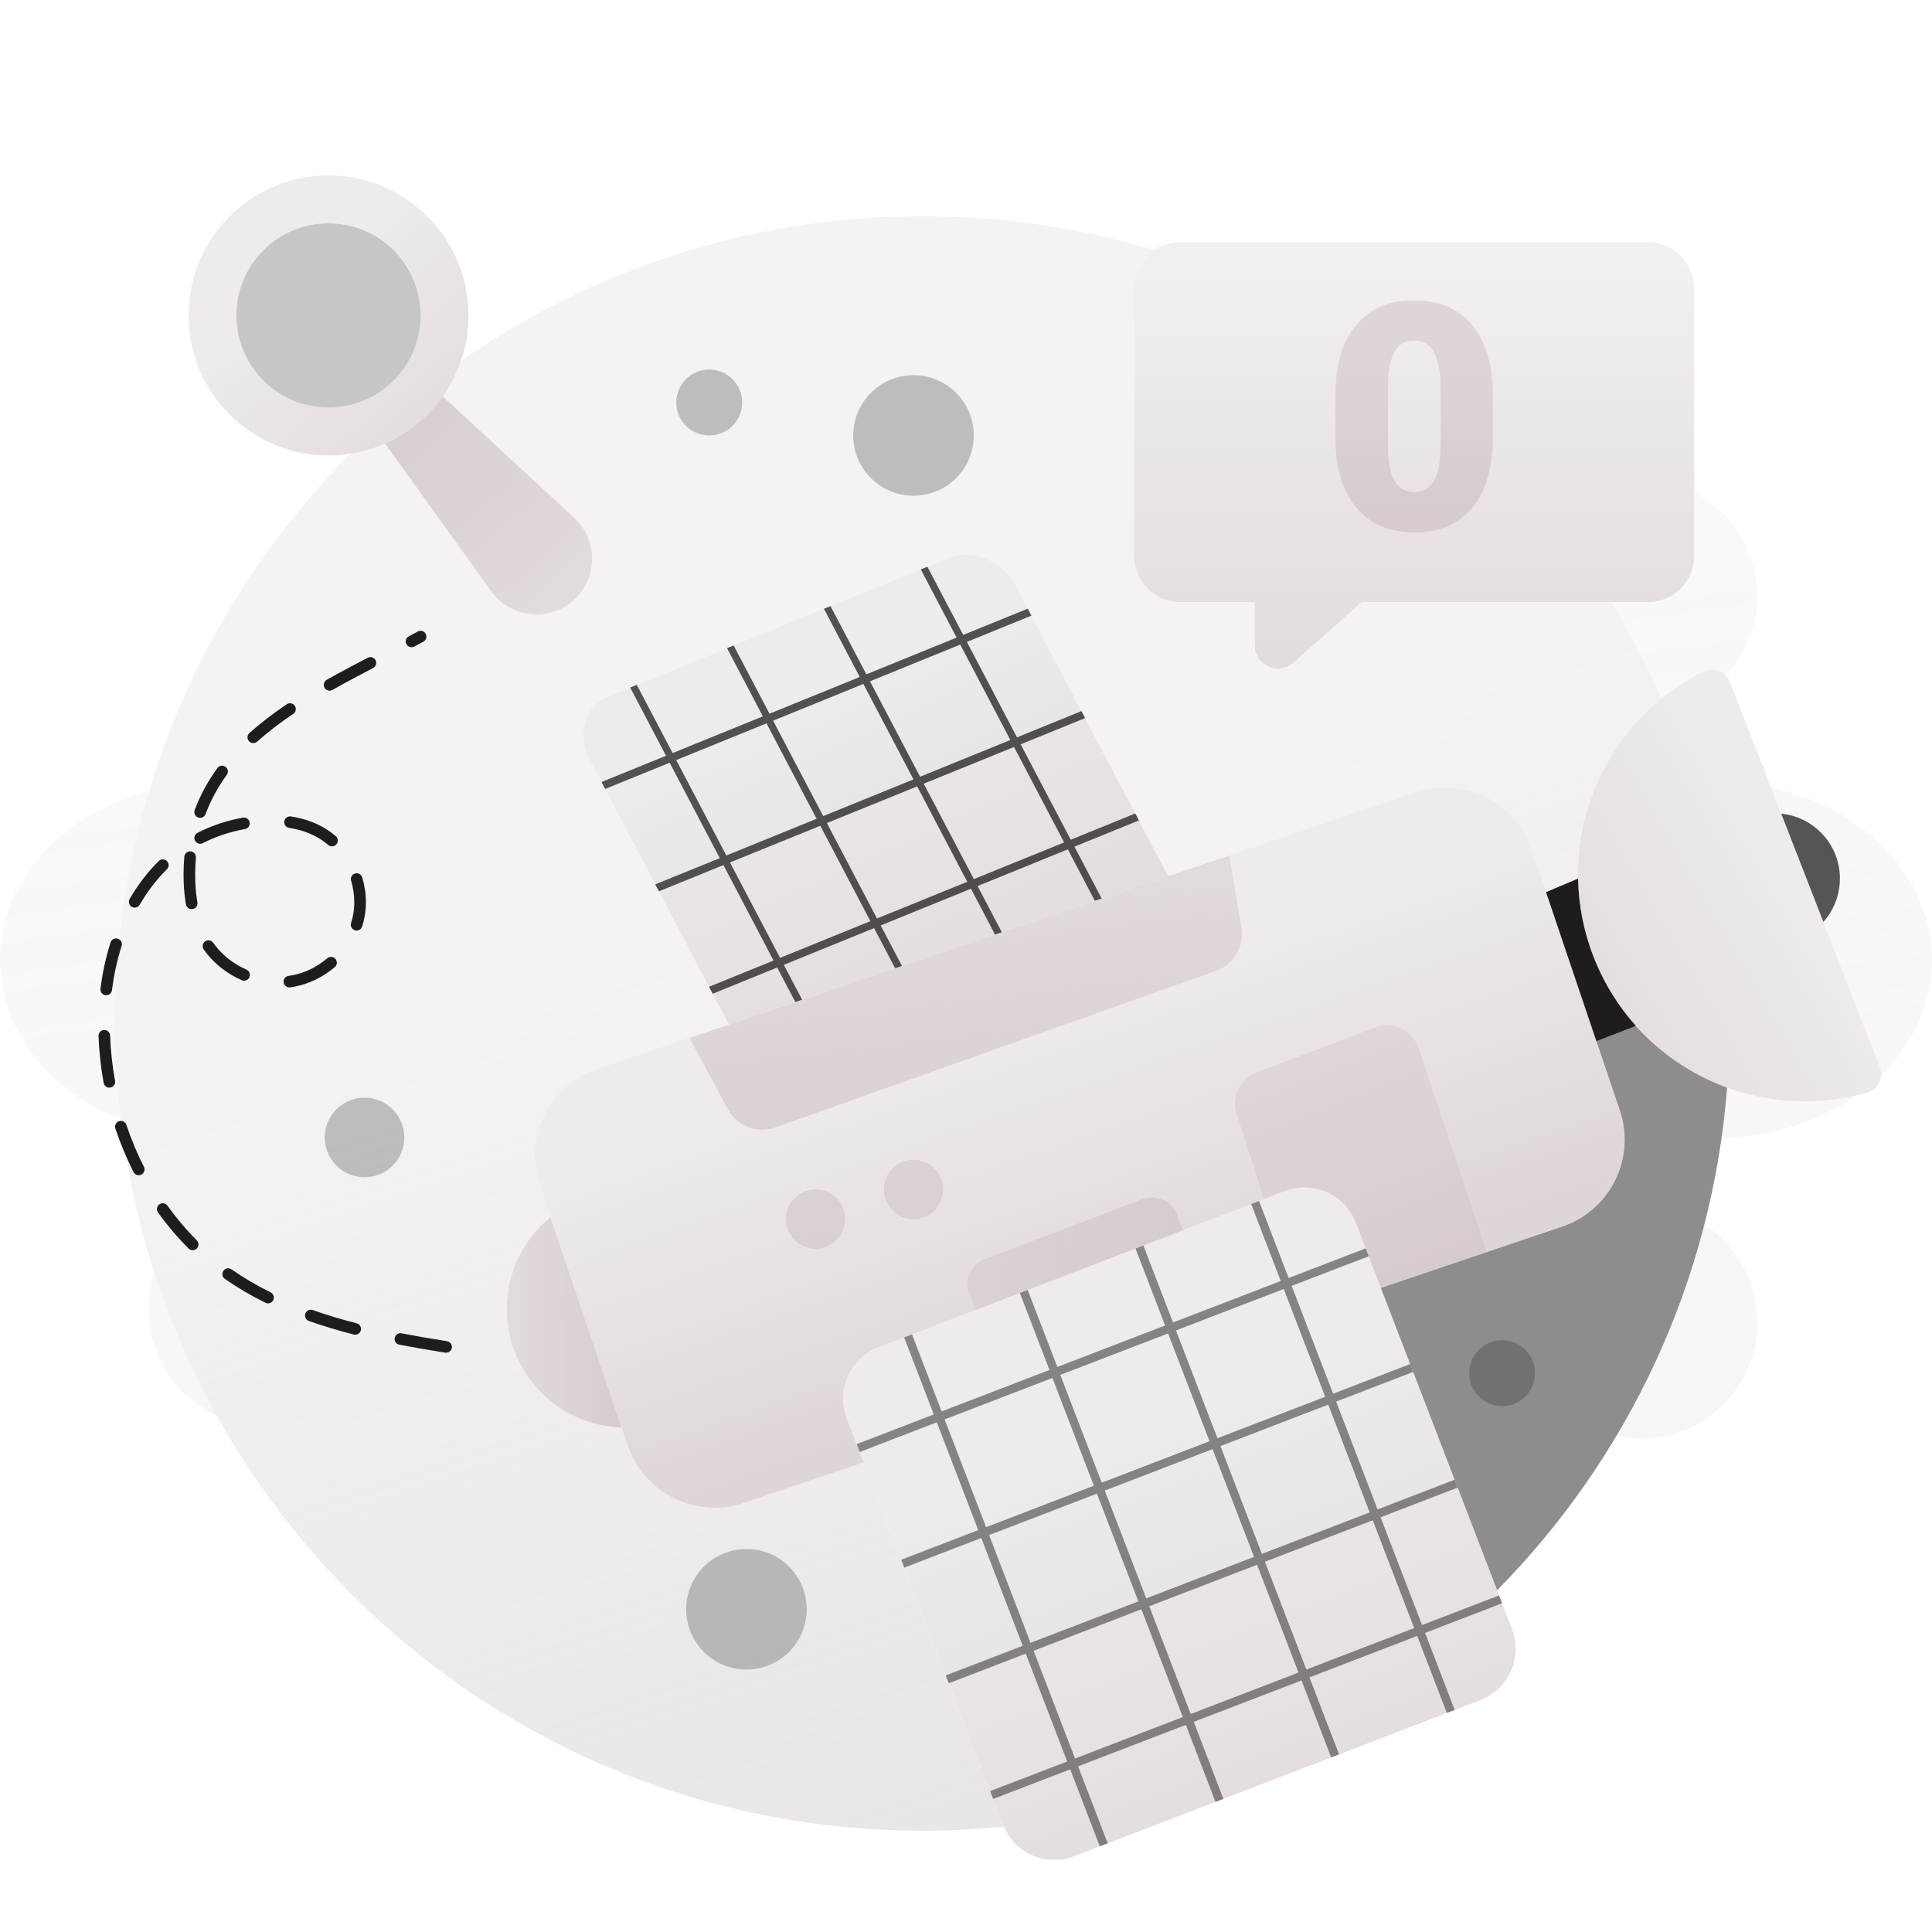 <svg xmlns="http://www.w3.org/2000/svg" xmlns:xlink="http://www.w3.org/1999/xlink" data-name="Layer 2" viewBox="0 0 1000 1000" width="550" height="550"><link xmlns="" type="text/css" rel="stylesheet" id="dark-mode-custom-link"/><link xmlns="" type="text/css" rel="stylesheet" id="dark-mode-general-link"/><style xmlns="" lang="en" type="text/css" id="dark-mode-custom-style"/><style xmlns="" lang="en" type="text/css" id="dark-mode-native-style"/><style xmlns="" lang="en" type="text/css" id="dark-mode-native-sheet"/><defs><linearGradient id="a" x1="9.85" x2="148.75" y1="259.93" y2="1205.63" gradientUnits="userSpaceOnUse"><stop offset="0" stop-color="#d6cccc" stop-opacity=".1" class="stopColorccd2d6 svgShape"/><stop offset="1" stop-color="#d6cccc" stop-opacity=".25" class="stopColorccd2d6 svgShape"/></linearGradient><linearGradient id="d" x1="164.64" x2="303.53" y1="237.2" y2="1182.9" xlink:href="#a"/><linearGradient id="e" x1="860.9" x2="999.79" y1="134.94" y2="1080.64" xlink:href="#a"/><linearGradient id="f" x1="674.23" x2="813.13" y1="162.36" y2="1108.06" xlink:href="#a"/><linearGradient id="g" x1="911.09" x2="1049.98" y1="127.57" y2="1073.27" xlink:href="#a"/><linearGradient id="h" x1="508.45" x2="647.34" y1="186.7" y2="1132.41" xlink:href="#a"/><linearGradient id="i" x1="846.67" x2="985.56" y1="137.03" y2="1082.73" xlink:href="#a"/><linearGradient id="j" x1="790.02" x2="928.91" y1="145.35" y2="1091.05" xlink:href="#a"/><linearGradient id="k" x1="28.35" x2="167.25" y1="257.22" y2="1202.92" xlink:href="#a"/><linearGradient id="l" x1="448.02" x2="607.34" y1="445.5" y2="915.29" gradientUnits="userSpaceOnUse"><stop offset="0" stop-color="#d6cccc" stop-opacity=".25" class="stopColorccd2d6 svgShape"/><stop offset="1" stop-color="#d6cccc" stop-opacity=".5" class="stopColorccd2d6 svgShape"/></linearGradient><linearGradient id="b" x1="427.78" x2="519.7" y1="363.94" y2="565.13" gradientUnits="userSpaceOnUse"><stop offset="0" stop-color="#d6cccc" stop-opacity=".4" class="stopColorccd2d6 svgShape"/><stop offset="1" stop-color="#d6cccc" stop-opacity=".8" class="stopColorccd2d6 svgShape"/></linearGradient><linearGradient id="m" x1="536.44" x2="592.61" y1="529.72" y2="691.08" xlink:href="#b"/><linearGradient id="c" x1="262.28" x2="321.71" y1="684.43" y2="684.43" gradientUnits="userSpaceOnUse"><stop offset="0" stop-color="#d6cccc" stop-opacity=".7" class="stopColorccd2d6 svgShape"/><stop offset="1" stop-color="#d6cccc" class="stopColorccd2d6 svgShape"/></linearGradient><linearGradient id="n" x1="922.23" x2="776.19" y1="457.71" y2="542.47" xlink:href="#b"/><linearGradient id="o" x1="493.88" x2="514.31" y1="457.13" y2="632.79" xlink:href="#c"/><linearGradient id="p" x1="412.55" x2="440.13" y1="587.24" y2="713.88" xlink:href="#c"/><linearGradient id="q" x1="464.2" x2="491.77" y1="575.99" y2="702.63" xlink:href="#c"/><linearGradient id="r" x1="662.52" x2="724.82" y1="501.57" y2="658.84" xlink:href="#c"/><linearGradient id="s" x1="592.51" x2="700.77" y1="741.12" y2="1028.1" xlink:href="#b"/><linearGradient id="t" x1="500.77" x2="612.09" y1="648.83" y2="648.83" xlink:href="#c"/><linearGradient id="u" x1="157.6" x2="248.49" y1="148.38" y2="257.15" xlink:href="#b"/><linearGradient id="v" x1="296.66" x2="196.07" y1="309.68" y2="201.43" xlink:href="#c"/><linearGradient id="w" x1="731.98" x2="731.98" y1="136.06" y2="344.4" gradientUnits="userSpaceOnUse"><stop offset="0" stop-color="#d6cccc" stop-opacity=".3" class="stopColorccd2d6 svgShape"/><stop offset="1" stop-color="#d6cccc" stop-opacity=".7" class="stopColorccd2d6 svgShape"/></linearGradient><linearGradient id="x" x1="731.98" x2="731.98" y1="192.57" y2="263.38" xlink:href="#c"/></defs><path fill="url(#a)" d="m0,496.84c0-25.39,12.38-48.36,32.4-64.99,12.4-10.32,27.73-18.18,44.85-22.67-11.48,38.17-17.65,78.63-17.65,120.55,0,16.9,1.01,33.55,2.96,49.93C25.55,564.8,0,533.31,0,496.84Z"/><path fill="url(#e)" d="m960.8,567.02c-18.86,13.29-43.15,21.4-69.7,21.72,1.21-8.52,2.16-17.13,2.84-25.81,20.93,7.65,44.1,9.41,66.86,4.09Z"/><path fill="url(#g)" d="m1000,496.84c0,22.68-9.88,43.45-26.28,59.46.05-1.29-.17-2.62-.67-3.9l-29.27-75.21c5.31-5.96,8.55-13.84,8.55-22.46,0-17.49-13.32-31.9-30.38-33.59l-5.22-13.41c47.86,10.11,83.27,46.17,83.27,89.1Z"/><path fill="url(#i)" d="m909.64,308.52c0,15.93-6.19,30.4-16.3,41.15-2.89-3.06-7.57-4.08-11.58-2.08-7.87,3.92-15.13,8.64-21.72,14-7.62-17.3-16.36-33.98-26.16-49.95h19.2c13.16,0,23.82-10.67,23.82-23.82v-32.81c19.43,9.95,32.74,30.18,32.74,53.51Z"/><path fill="url(#j)" d="m909.64,684.43c0,33.18-26.9,60.08-60.08,60.08-4.41,0-8.72-.48-12.85-1.38,20.03-33.63,35.46-70.32,45.44-109.2,16.54,10.7,27.5,29.32,27.5,50.5Z"/><path fill="url(#k)" d="m112.1,732.63c-20.78-9.45-35.22-30.39-35.22-54.7,0-6.65,1.09-13.05,3.07-19.02,8.37,25.76,19.17,50.43,32.15,73.72Z"/><g><path fill="url(#l)" d="m732.73,410.22l-96.4,32.57-31.69,10.7-15.13-28.81-1.91-3.61-25.93-49.39-1.9-3.62-25.95-49.39-1.88-3.62-6.19-11.78c-6.82-12.99-22.3-19.46-34.57-14.46l-11.16,4.54-3.42,1.38-29.7,12.09-17.02,6.91-3.4,1.38-46.74,19-3.42,1.38-18.75,7.64-27.97,11.36-3.42,1.38-11.16,4.54c-12.27,4.99-16.7,19.57-9.89,32.55l6.19,11.8,1.91,3.61,25.92,49.39,1.91,3.61,25.93,49.4,1.89,3.61,8.37,15.95-20.19,6.82-48.01,16.22c-24.8,8.37-38.12,35.28-29.74,60.09l5.58,16.51c-13.81,11.24-22.63,28.38-22.63,47.58,0,33.25,26.43,60.31,59.44,61.33l3.15,9.35c8.37,24.81,35.28,38.12,60.09,29.75l62.1-20.99,19.38,50.38,1.58,4.07,21.46,55.8,1.55,4.08,21.47,55.8,1.57,4.07,5.12,13.33c.13.32.25.63.38.94-13.85,1.39-27.9,2.1-42.12,2.1-230.76,0-417.83-187.07-417.83-417.82,0-115.11,46.53-219.34,121.84-294.9,6.25-.99,12.25-2.79,17.86-5.28l54.89,76.49c5.69,7.93,14.55,12.03,23.47,12.03,7.29,0,14.61-2.74,20.29-8.36,11.68-11.56,11.34-30.55-.73-41.69l-68.06-62.87c3.94-5.55,7.13-11.71,9.39-18.28,67.69-47.25,150.05-74.97,238.88-74.97,41.74,0,82.06,6.12,120.11,17.53-6.33,4.28-10.49,11.53-10.49,19.75v138.64c0,13.15,10.66,23.82,23.82,23.82h38.59v22.46c0,10.33,12.2,15.81,19.92,8.96l35.4-31.42h129.09c9.8,15.97,18.54,32.65,26.16,49.95-27.93,22.73-43.88,57.29-43.24,93.16l-16.59,7.03-7.37-21.81c-8.37-24.81-35.29-38.12-60.1-29.74Z"/><path fill="#1e1c1c" d="m893.95,562.92c-7.94,101.13-51.9,192.14-119.05,260.2l-20.43-53.11-1.57-4.09-21.46-55.79-1.57-4.08-15.19-39.49,55.05-18.6,38.9-13.14c24.8-8.37,38.11-35.28,29.74-60.09l-12.09-35.79,20.46-7.91c12.98,14.47,29.27,25.35,47.19,31.89Z" opacity=".5" class="colorccd2d6 svgShape"/><path fill="url(#b)" d="m604.64,453.5l-34.41,11.63-3.53,1.19-48.15,16.26-3.52,1.19-48.16,16.28-3.52,1.18-48.16,16.28-3.52,1.19-34.42,11.63-8.38-15.96-1.89-3.6-25.93-49.41-1.9-3.6-25.93-49.39-1.9-3.6-6.19-11.8c-6.82-12.99-2.38-27.56,9.9-32.55l11.15-4.53,3.42-1.39,27.96-11.36,18.76-7.64,3.42-1.39,46.73-19,3.41-1.39,17.02-6.91,29.71-12.08,3.41-1.39,11.16-4.53c12.28-4.99,27.76,1.47,34.57,14.46l6.19,11.79,1.89,3.62,25.94,49.4,1.89,3.62,25.94,49.38,1.9,3.62,15.13,28.82Z"/><path fill="#1e1c1c" d="m589.51,424.68l-1.9-3.62-33.39,13.58-25.93-49.39,33.38-13.57-1.89-3.62-33.38,13.58-25.95-49.39,33.39-13.58-1.89-3.62-33.39,13.58-18.54-35.29-3.41,1.39,18.53,35.3-41.22,16.76s-.02.01-.04.02l-5.45,2.22-18.54-35.3-3.41,1.39,18.53,35.29-36.42,14.81-10.3,4.19-18.54-35.3-3.42,1.39,18.54,35.29-6.7,2.73c-.05.02-.11.05-.16.05l-39.86,16.21-18.54-35.29-3.42,1.39,18.54,35.3-33.39,13.58,1.9,3.6,33.38-13.58,25.94,49.39-33.39,13.58,1.9,3.6,33.39-13.58,25.93,49.41-33.39,13.58,1.89,3.6,33.4-13.58,9.39,17.9,3.52-1.19-9.5-18.1,46.73-19,10.93,20.82,3.52-1.18-11.04-21.03,46.73-19,12.47,23.75,3.52-1.19-12.57-23.94,46.72-19,14,26.67,3.53-1.19-14.11-26.88,33.39-13.57Zm-92.48-91.04l25.93,49.39-46.72,19-25.94-49.39,46.73-19Zm-50.14,20.38l25.93,49.39-46.72,19-25.94-49.4,46.73-19Zm-96.87,39.38l46.73-18.98,25.93,49.38-46.72,19-25.94-49.39Zm53.76,102.39l-25.93-49.38,46.73-19,25.93,49.38-46.73,19Zm50.15-20.37l-25.94-49.41,46.73-18.98,25.93,49.38-46.72,19.01Zm50.14-20.39l-25.94-49.39,46.73-19,25.94,49.41-46.73,18.98Z" opacity=".75" class="colorccd2d6 svgShape"/><path fill="url(#m)" d="m808.63,634.82l-38.9,13.14-35.37-105.42c-3.16-9.42-13.52-14.32-22.81-10.78l-61.19,23.31c-8.68,3.31-13.27,12.83-10.42,21.69,3.57,11.12,8.68,26.98,14.12,43.96l-2.42.93-4.07,1.57-35.48,13.64-20.32,7.81-4.07,1.56-55.8,21.46-4.07,1.56-22.4,8.62-33.39,12.83-4.07,1.57-13.33,5.12c-14.66,5.64-21.98,22.1-16.34,36.76l5.12,13.33,1.57,4.07,2.09,5.42-62.12,20.98c-24.81,8.38-51.71-4.94-60.09-29.74l-3.16-9.35-36.8-108.9-5.58-16.52c-8.38-24.81,4.94-51.71,29.74-60.09l48.01-16.22c.34,1.07.8,2.12,1.35,3.15l18.3,33.86c4.75,8.79,15.19,12.8,24.6,9.46l228.12-81.08c9.26-3.29,14.82-12.76,13.18-22.46l-6.3-37.28,96.41-32.57c24.81-8.39,51.72,4.93,60.1,29.73l7.37,21.81,26.07,77.17,12.09,35.8c8.38,24.81-4.94,51.71-29.74,60.09Z"/><path fill="url(#c)" d="m321.71,738.88c-33.01-1.02-59.43-28.08-59.43-61.32,0-19.2,8.82-36.34,22.63-47.58l36.8,108.9Z"/><path fill="url(#n)" d="m966.58,565.52c-43.99,12.67-90.41-1.67-119.83-34.48-9.16-10.22-16.68-22.24-21.96-35.8-5.19-13.32-7.77-26.99-8.01-40.49-.79-44.33,23.76-86.64,64.96-107.16,5.2-2.59,11.51-.12,13.62,5.3l26.58,68.27,21.82,56.05,29.27,75.21c2.11,5.42-.88,11.5-6.47,13.11Z"/><path fill="#1e1c1c" d="m846.76,531.03l-20.47,7.91-26.07-77.17,16.58-7.02c.24,13.5,2.82,27.18,8.01,40.49,5.28,13.56,12.79,25.57,21.96,35.8Z" class="colorccd2d6 svgShape"/><path fill="#1e1c1c" d="m952.33,454.74c0,8.62-3.23,16.49-8.55,22.46l-21.82-56.05c17.05,1.69,30.38,16.09,30.38,33.59Z" opacity=".75" class="colorccd2d6 svgShape"/><path fill="url(#o)" d="m629.45,502.53l-228.12,81.08c-9.41,3.34-19.85-.67-24.6-9.46l-18.3-33.86c-.56-1.03-1.02-2.08-1.35-3.15l279.25-94.35,6.3,37.28c1.64,9.7-3.92,19.17-13.18,22.46Z"/><circle cx="422.08" cy="630.98" r="15.34" fill="url(#p)"/><circle cx="472.83" cy="615.64" r="15.34" fill="url(#q)"/><path fill="url(#r)" d="m769.74,647.96l-55.05,18.6-6.27-16.3-1.56-4.09-5.12-13.32c-5.64-14.67-22.1-21.98-36.76-16.34l-10.9,4.19c-5.44-16.97-10.55-32.84-14.12-43.96-2.85-8.86,1.74-18.38,10.42-21.69l61.19-23.31c9.28-3.54,19.65,1.37,22.81,10.78l35.37,105.42Z"/><g><path fill="url(#s)" d="m766.27,879.95l-13.33,5.12-4.07,1.57-55.78,21.45-4.09,1.56h0s-55.78,21.45-55.78,21.45l-4.09,1.57-55.8,21.45h0s-4.07,1.57-4.07,1.57l-13.33,5.12c-14.66,5.65-31.11-1.67-36.76-16.33l-5.12-13.33-1.56-4.07-21.46-55.8-1.56-4.07-21.45-55.8-1.57-4.07-21.45-55.8-1.57-4.07-5.12-13.33c-5.64-14.66,1.68-31.12,16.34-36.76l13.33-5.12,4.07-1.57,33.39-12.83,22.4-8.62,4.07-1.56,55.8-21.46,4.07-1.56,20.32-7.81,35.48-13.64,4.07-1.57,13.33-5.12c14.66-5.64,31.12,1.67,36.76,16.34l5.12,13.32,1.56,4.09,21.46,55.78,1.56,4.09,21.46,55.78,1.56,4.09,21.45,55.78,1.57,4.09,5.12,13.32c5.64,14.67-1.68,31.12-16.34,36.76Z"/><path fill="#1e1c1c" d="m777.49,829.88l-1.57-4.09-39.87,15.34-21.45-55.8,39.87-15.33-1.56-4.09-39.88,15.34-21.45-55.8,39.87-15.33-1.56-4.09-39.87,15.34-21.46-55.8,39.87-15.33-1.56-4.09-39.87,15.34-15.34-39.87-4.07,1.57,15.33,39.87-49.22,18.93s-.03.01-.05.02l-6.51,2.5-15.34-39.87-4.07,1.56,15.33,39.87-43.49,16.73-12.3,4.73-15.34-39.87-4.07,1.56,15.33,39.87-8,3.08c-.07.02-.13.05-.2.07l-47.59,18.31-15.34-39.87-4.07,1.57,15.33,39.87-39.87,15.34,1.57,4.07,39.87-15.34,21.45,55.8-39.87,15.34,1.57,4.07,39.87-15.34,21.45,55.8-39.87,15.34,1.56,4.07,39.88-15.34,21.45,55.8-39.87,15.34,1.56,4.07,39.87-15.34,15.34,39.87,4.07-1.56h0s-15.33-39.87-15.33-39.87l55.78-21.45,15.34,39.86h0s4.09-1.56,4.09-1.56h0s-15.34-39.87-15.34-39.87l55.78-21.45,15.34,39.86h0s4.09-1.56,4.09-1.56l-15.34-39.87,55.78-21.45,15.34,39.87,4.07-1.57-15.33-39.87,39.87-15.33Zm-68.54-47.05l-55.8,21.45-21.45-55.8,55.8-21.45,21.45,55.8Zm-59.87,23.02l-55.8,21.46-21.45-55.8,55.8-21.45,21.45,55.78Zm15.39-138.68l21.45,55.8-55.78,21.45-21.46-55.8,55.8-21.45Zm-59.87,23.03l21.45,55.78-55.78,21.46-21.46-55.8,55.8-21.45Zm-115.67,44.48l55.8-21.45,21.45,55.78-55.78,21.45-21.46-55.78Zm23.03,59.87l55.8-21.45,21.45,55.78-55.8,21.45-21.45-55.78Zm44.48,115.65l-21.45-55.78,55.8-21.45,21.45,55.78-55.8,21.45Zm59.87-23.02l-21.45-55.8,55.8-21.45,21.45,55.78-55.8,21.46Zm59.87-23.03l-21.45-55.8,55.8-21.45,21.45,55.8-55.8,21.45Z" opacity=".5" class="colorccd2d6 svgShape"/></g><path fill="url(#t)" d="m612.09,636.87l-20.32,7.81-4.07,1.56-55.8,21.46-4.07,1.56-22.4,8.62-3.43-7.6c-3.27-7.24.25-15.74,7.68-18.56l81.79-31.03c7.26-2.76,15.38,1.03,17.93,8.38l2.7,7.8Z"/><path fill="#1e1c1c" d="m230.92,700.17c-.16,0-.31-.01-.47-.04-9.08-1.43-16.62-2.74-23.75-4.12-1.63-.31-2.69-1.89-2.38-3.51s1.89-2.69,3.51-2.38c7.06,1.37,14.54,2.66,23.54,4.08,1.64.26,2.75,1.79,2.5,3.43-.23,1.48-1.51,2.53-2.96,2.53Zm-47.07-9.32c-.25,0-.5-.03-.75-.1-8.35-2.15-15.95-4.44-23.22-7.01-1.56-.55-2.38-2.27-1.83-3.83.55-1.56,2.26-2.38,3.83-1.83,7.11,2.51,14.54,4.76,22.72,6.86,1.6.41,2.57,2.05,2.16,3.65-.35,1.35-1.57,2.25-2.9,2.25Zm-45.1-16.21c-.45,0-.9-.1-1.33-.31-7.53-3.72-14.61-7.89-21.04-12.4-1.36-.95-1.69-2.82-.74-4.18.95-1.36,2.82-1.69,4.18-.74,6.19,4.33,13.01,8.34,20.26,11.93,1.48.73,2.09,2.53,1.36,4.02-.52,1.06-1.59,1.67-2.69,1.67Zm-39.03-27.54c-.77,0-1.54-.29-2.12-.88-5.7-5.7-11.02-11.97-15.81-18.66-.97-1.35-.66-3.22.69-4.19,1.35-.97,3.22-.66,4.19.69,4.61,6.42,9.71,12.45,15.18,17.92,1.17,1.17,1.17,3.07,0,4.24-.59.59-1.35.88-2.12.88Zm-27.92-38.79c-1.09,0-2.15-.6-2.68-1.65-3.65-7.2-6.81-14.79-9.4-22.53-.53-1.57.32-3.27,1.89-3.8,1.57-.53,3.27.32,3.8,1.89,2.5,7.47,5.55,14.78,9.07,21.72.75,1.48.16,3.28-1.32,4.03-.43.22-.9.32-1.35.32Zm-15.21-45.36c-1.42,0-2.68-1.02-2.95-2.46-1.46-8.02-2.35-16.19-2.64-24.27-.06-1.66,1.24-3.05,2.89-3.11,1.69-.04,3.05,1.24,3.11,2.89.28,7.79,1.13,15.67,2.54,23.41.3,1.63-.78,3.19-2.41,3.49-.18.03-.36.05-.54.05Zm-1.6-47.8c-.12,0-.25,0-.37-.02-1.64-.21-2.81-1.7-2.61-3.35,1.03-8.28,2.78-16.35,5.21-23.97.5-1.58,2.19-2.45,3.77-1.95,1.58.5,2.45,2.19,1.95,3.77-2.31,7.27-3.99,14.97-4.97,22.89-.19,1.52-1.48,2.63-2.97,2.63Zm94.79-4.07c-1.48,0-2.77-1.09-2.97-2.6-.22-1.64.93-3.15,2.57-3.37.71-.09,1.41-.21,2.11-.34,6.44-1.25,12.63-4.28,17.9-8.77,1.26-1.07,3.16-.92,4.23.34,1.07,1.26.92,3.15-.34,4.23-6.05,5.15-13.19,8.64-20.65,10.09-.8.16-1.63.29-2.45.4-.14.02-.27.03-.4.03Zm-23.44-3.47c-.4,0-.81-.08-1.21-.25-8.04-3.53-14.85-9.04-19.69-15.92-.95-1.36-.63-3.23.73-4.18,1.36-.95,3.23-.63,4.18.73,4.21,5.98,10.15,10.78,17.2,13.88,1.52.67,2.21,2.44,1.54,3.95-.49,1.12-1.59,1.79-2.75,1.79Zm58.24-25.97c-.3,0-.61-.05-.91-.14-1.58-.5-2.45-2.19-1.95-3.77.46-1.46.83-2.95,1.1-4.43.38-2.06.56-4.19.56-6.33,0-3.7-.56-7.44-1.65-11.1-.48-1.59.42-3.26,2.01-3.74,1.59-.48,3.26.42,3.74,2.01,1.27,4.22,1.91,8.53,1.91,12.82,0,2.5-.22,5-.66,7.41-.31,1.74-.75,3.48-1.29,5.18-.41,1.28-1.59,2.09-2.86,2.09Zm-85.39-11.08c-1.43,0-2.7-1.03-2.95-2.48-.63-3.62-1.02-7.46-1.16-11.42-.05-1.35-.07-2.72-.07-4.06,0-3.12.13-6.21.4-9.2.14-1.65,1.59-2.88,3.25-2.73,1.65.15,2.87,1.6,2.73,3.25-.25,2.82-.37,5.74-.37,8.68,0,1.27.02,2.57.07,3.85.13,3.69.49,7.25,1.08,10.6.29,1.63-.81,3.19-2.44,3.47-.17.03-.35.04-.52.04Zm-29.48-.77c-.51,0-1.03-.13-1.5-.41-1.43-.83-1.92-2.67-1.09-4.1,4.28-7.37,9.34-13.97,15.05-19.61,1.18-1.16,3.08-1.15,4.24.02s1.15,3.08-.03,4.24c-5.33,5.26-10.06,11.44-14.08,18.35-.56.96-1.56,1.49-2.6,1.49Zm102.11-31.72c-.69,0-1.39-.24-1.96-.73-1.78-1.53-3.7-2.88-5.71-4-4.23-2.36-9.1-3.98-14.48-4.82-1.64-.25-2.76-1.79-2.5-3.43.25-1.64,1.79-2.76,3.43-2.5,6.09.95,11.63,2.8,16.49,5.51,2.36,1.32,4.61,2.9,6.7,4.69,1.26,1.08,1.4,2.98.32,4.23-.59.69-1.43,1.04-2.27,1.04Zm-68.22-1.32c-1.09,0-2.14-.59-2.67-1.63-.76-1.47-.18-3.28,1.3-4.04,7.25-3.73,15.16-6.37,23.5-7.86,1.63-.29,3.19.79,3.48,2.43.29,1.63-.79,3.19-2.43,3.48-7.75,1.38-15.09,3.84-21.81,7.29-.44.23-.91.33-1.37.33Zm-.02-13.42c-.35,0-.7-.06-1.05-.19-1.55-.58-2.34-2.31-1.76-3.86,2.83-7.58,6.79-14.89,11.76-21.73.97-1.34,2.85-1.63,4.19-.66,1.34.97,1.64,2.85.66,4.19-4.65,6.39-8.35,13.22-10.99,20.3-.45,1.21-1.59,1.95-2.81,1.95Zm27.53-38.68c-.82,0-1.64-.34-2.23-1-1.11-1.23-1-3.13.23-4.24,5.64-5.05,11.96-9.92,19.33-14.89,1.37-.93,3.24-.56,4.16.81.93,1.37.56,3.24-.81,4.16-7.14,4.81-13.25,9.51-18.67,14.38-.57.51-1.29.77-2,.77Zm39.47-27.15c-1.05,0-2.06-.55-2.62-1.53-.81-1.44-.3-3.27,1.14-4.09,7.3-4.12,14.83-8.08,21.23-11.42,1.47-.77,3.28-.19,4.05,1.27.77,1.47.2,3.28-1.27,4.05-6.36,3.32-13.84,7.25-21.06,11.33-.47.26-.97.39-1.47.39Zm42.43-22.49c-1.07,0-2.11-.58-2.65-1.59-.78-1.46-.22-3.28,1.24-4.06,1.56-.83,3.11-1.66,4.66-2.5,1.46-.79,3.28-.25,4.07,1.21.79,1.46.25,3.28-1.21,4.07-1.55.84-3.12,1.68-4.7,2.52-.45.24-.93.35-1.41.35Z" class="colorccd2d6 svgShape"/><g><path fill="url(#u)" d="m170.02,90.8c-40.01,0-72.45,32.45-72.45,72.47s32.44,72.46,72.45,72.46c10.41,0,20.33-2.2,29.27-6.17,12.03-5.3,22.33-13.79,29.87-24.4,8.4-11.83,13.32-26.28,13.32-41.89,0-40.02-32.45-72.47-72.47-72.47Zm0,120.12c-26.32,0-47.65-21.33-47.65-47.65s21.33-47.65,47.65-47.65,47.66,21.33,47.66,47.65-21.34,47.65-47.66,47.65Z"/><path fill="#1e1c1c" d="m217.68,163.26c0,26.32-21.34,47.65-47.66,47.65s-47.65-21.33-47.65-47.65,21.33-47.65,47.65-47.65,47.66,21.33,47.66,47.65Z" opacity=".25" class="colorccd2d6 svgShape"/><path fill="url(#v)" d="m297.95,309.7c-5.68,5.62-13,8.36-20.29,8.36-8.91,0-17.77-4.1-23.46-12.03l-54.9-76.48c12.03-5.31,22.34-13.79,29.87-24.4l68.05,62.86c12.08,11.15,12.41,30.13.74,41.69Z"/></g><g><path fill="url(#w)" d="m853.08,125.35h-242.2c-13.16,0-23.83,10.67-23.83,23.83v138.63c0,13.16,10.67,23.83,23.83,23.83h38.58v22.45c0,10.33,12.2,15.82,19.93,8.96l35.4-31.41h148.28c13.16,0,23.83-10.67,23.83-23.83v-138.63c0-13.16-10.67-23.83-23.83-23.83Z"/><path fill="url(#x)" d="m772.72,226.18c0,15.79-3.55,27.97-10.64,36.53-7.09,8.56-17.09,12.85-29.99,12.85-13.01,0-23.07-4.31-30.19-12.93-7.12-8.62-10.68-20.77-10.68-36.45v-21.36c0-15.79,3.55-27.97,10.64-36.53,7.09-8.56,17.11-12.85,30.07-12.85s22.99,4.31,30.11,12.93c7.12,8.62,10.68,20.79,10.68,36.53v21.28Zm-27.06-24.81c0-8.4-1.1-14.68-3.29-18.83-2.2-4.15-5.67-6.22-10.44-6.22s-8.04,1.93-10.16,5.78c-2.12,3.85-3.25,9.69-3.41,17.5v29.87c0,8.73,1.1,15.11,3.29,19.15,2.19,4.04,5.67,6.06,10.44,6.06,4.6,0,8-1.97,10.2-5.9,2.19-3.93,3.32-10.1,3.37-18.51v-28.9Z"/></g><circle cx="367.1" cy="208.33" r="17.06" fill="#1e1c1c" opacity=".25" class="colorccd2d6 svgShape"/><circle cx="777.49" cy="710.73" r="17.06" fill="#1e1c1c" opacity=".25" class="colorccd2d6 svgShape"/><circle cx="472.83" cy="225.39" r="31.2" fill="#1e1c1c" opacity=".25" class="colorccd2d6 svgShape"/><circle cx="386.36" cy="832.96" r="31.2" fill="#1e1c1c" opacity=".25" class="colorccd2d6 svgShape"/><circle cx="188.69" cy="588.74" r="20.59" fill="#1e1c1c" opacity=".25" class="colorccd2d6 svgShape"/></g></svg>